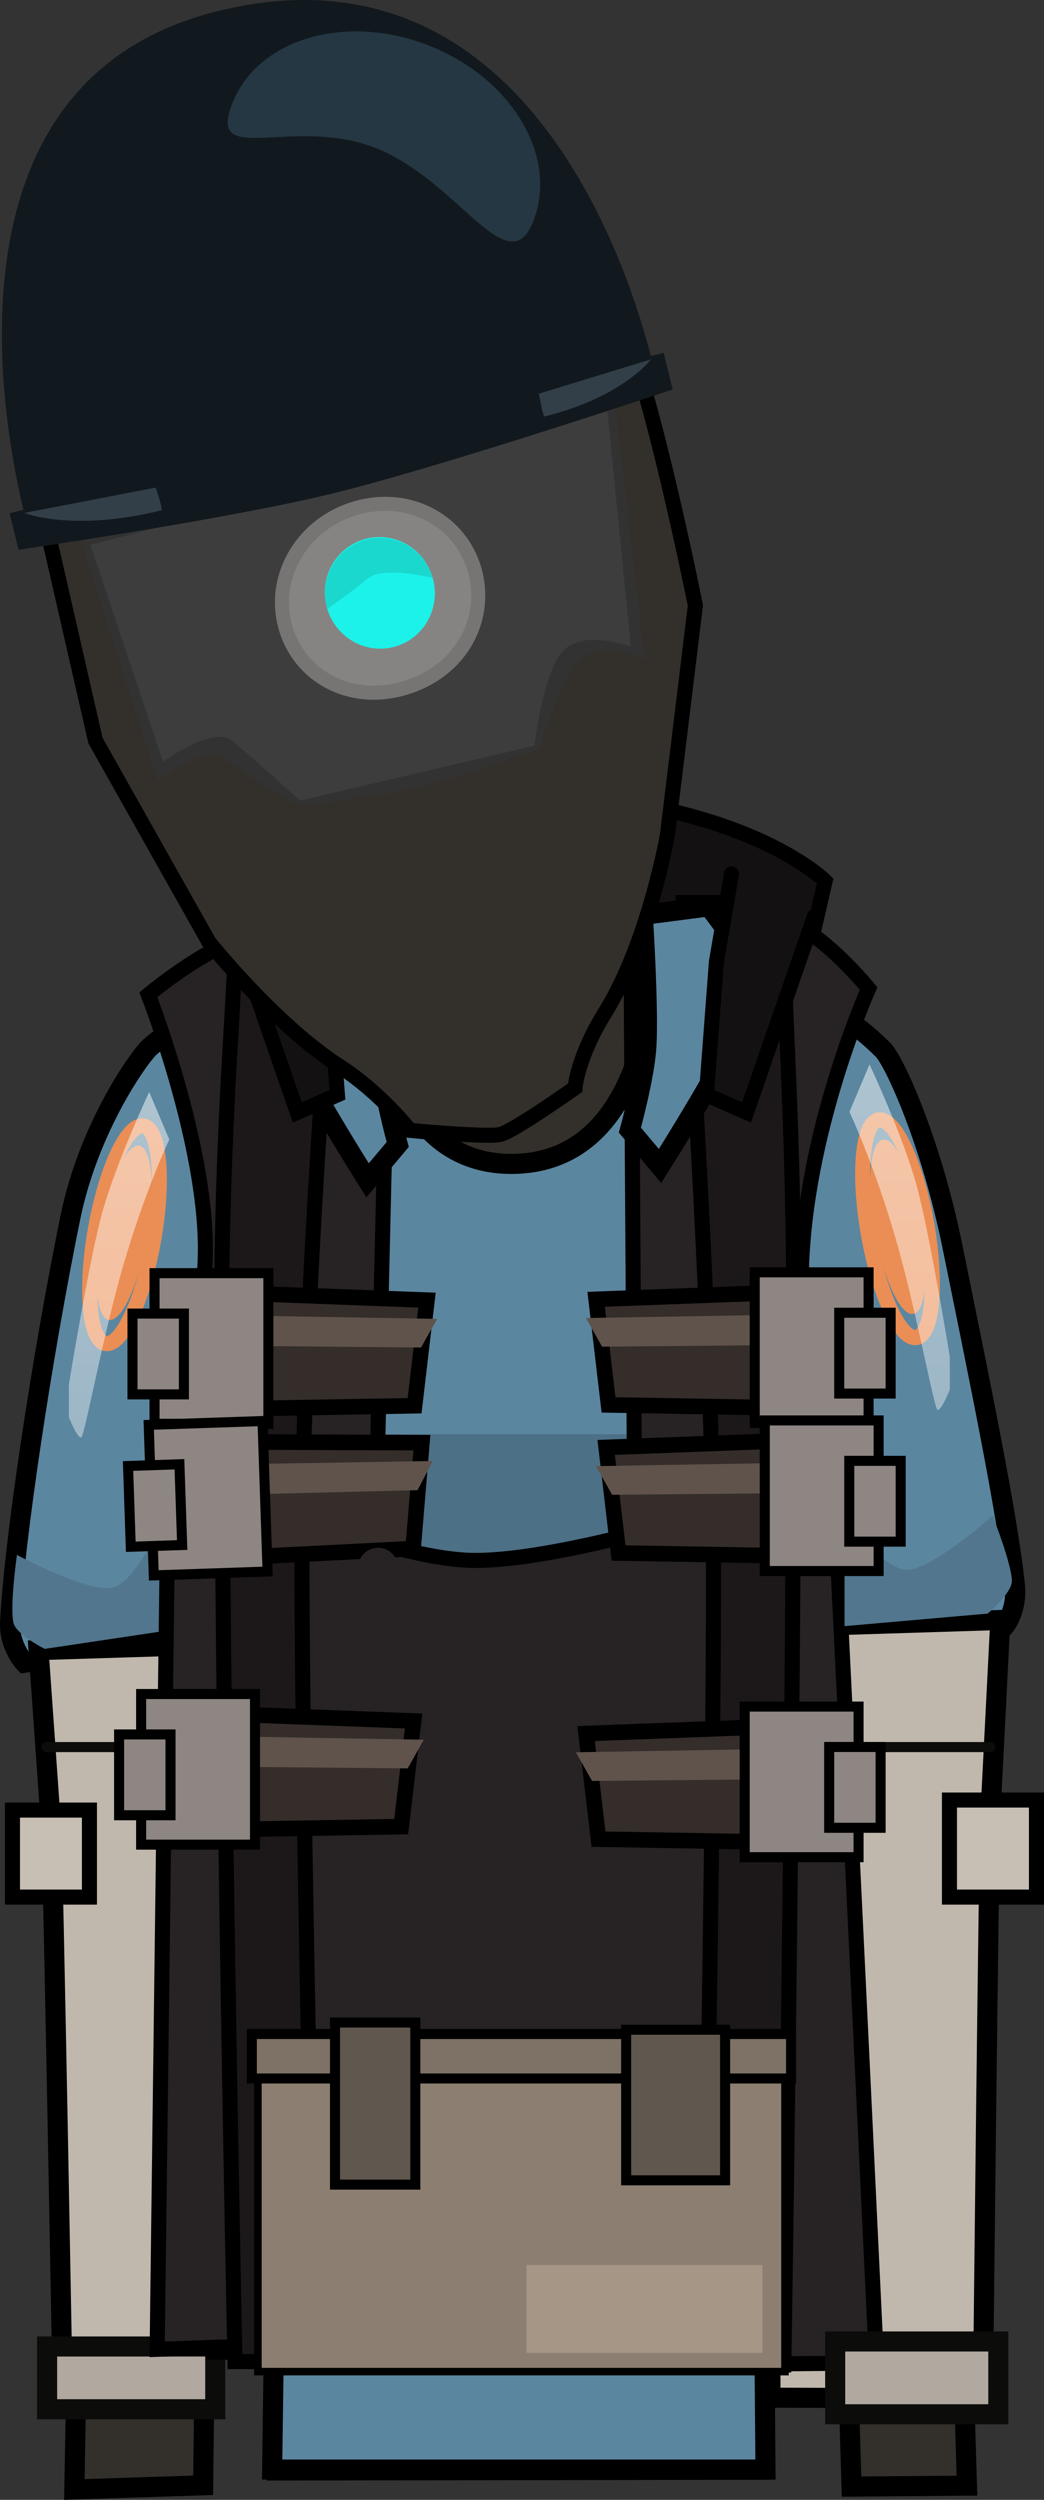 <svg version="1.1" xmlns="http://www.w3.org/2000/svg" xmlns:xlink="http://www.w3.org/1999/xlink" width="103.991" height="248.983" viewBox="0,0,103.991,248.983"><rect x="0" y="0" width="103.991" height="248.983" fill="#333333" stroke="none"/><defs><linearGradient x1="367.219" y1="98.889" x2="367.219" y2="431.622" gradientUnits="userSpaceOnUse" id="color-1"><stop offset="0" stop-color="#ffffff"/><stop offset="1" stop-color="#ffffff" stop-opacity="0"/></linearGradient><linearGradient x1="317.469" y1="101.639" x2="317.469" y2="434.372" gradientUnits="userSpaceOnUse" id="color-2"><stop offset="0" stop-color="#ffffff"/><stop offset="1" stop-color="#ffffff" stop-opacity="0"/></linearGradient></defs><g transform="translate(-291.608,-156.811)"><g data-paper-data="{&quot;isPaintingLayer&quot;:true}" fill-rule="nonzero" stroke-linejoin="miter" stroke-miterlimit="10" stroke-dasharray="" stroke-dashoffset="0" style="mix-blend-mode: normal"><path d="M313.799,254.309l-1.25,-8.25c0,0 9.458,-10.35 29.5,-10.25c23.168,0.116 31.75,8.75 31.75,8.75l-2.25,9.75z" fill="#141112" stroke="#000000" stroke-width="1.5" stroke-linecap="butt"/><path d="M299.013,404.76c0,0 1.698,-89.051 1.54,-112.679c-0.055,-8.153 10.52,-44.095 42.535,-44.254c31.602,-0.158 42.857,37.487 42.849,44.897c-0.077,46.243 1.988,111.653 1.988,111.653l-11.497,0.096l-3.492,-116.51c0,0 0.075,-3.099 -2.816,-3.154c-3.434,-0.065 -2.945,3.116 -2.945,3.116l0.205,114.87l-48.214,0.072l-0.305,-115.233c0,0 0.279,-2.919 -2.886,-2.934c-3.111,-0.015 -2.816,2.909 -2.816,2.909l-1.314,116.733z" fill="#33302b" stroke="#000000" stroke-width="2" stroke-linecap="butt"/><path d="M318.715,402.775l1.167,-84.451l-25.833,4.09c0,0 -1.553,-1.631 -1.434,-4.057c0.391,-7.948 3.16,-26.37 6.003,-40.295c1.85,-9.061 6.963,-16.134 7.943,-16.982c5.974,-5.169 15.483,-8.646 16.81,-9.58c1.983,-1.395 5.172,-2.804 5.172,-2.804c0,0 -1.102,24.109 14.06,24.039c15.435,-0.072 14.332,-24.039 14.332,-24.039c0,0 3.913,1.52 6.166,2.947c1.478,0.936 10.668,3.874 16.469,9.737c1.162,1.175 4.808,9.24 6.891,19.495c2.466,12.139 5.525,26.828 6.236,33.809c0.259,2.544 -1.008,4.064 -1.008,4.064l-24.5,2.665l0.667,81.363z" fill="#5b86a0" stroke="#000000" stroke-width="2" stroke-linecap="butt"/><path d="M326.199,311.91l0.25,-12.25h28.75v12.75c0,0 -9.952,2.5 -14.717,2.5c-4.818,0 -14.283,-3 -14.283,-3z" fill="#4c7086" stroke="none" stroke-width="0" stroke-linecap="butt"/><path d="M342.778,359.49c-0.819,0 -1.483,-0.664 -1.483,-1.483c0,-0.819 0.664,-1.483 1.483,-1.483c0.819,0 1.483,0.664 1.483,1.483c0,0.819 -0.664,1.483 -1.483,1.483z" data-paper-data="{&quot;index&quot;:null}" fill="#000000" stroke="none" stroke-width="1.5" stroke-linecap="butt"/><path d="M297.76,339.56l50.667,-4l40.667,4" fill="none" stroke="#000000" stroke-width="2" stroke-linecap="round"/><path d="M391.249,318.16c0,0 -0.728,14.313 -0.986,19.396c-0.167,3.292 -0.747,58.137 -0.747,58.137l-21.167,-0.077c0,-12.175 0,-24.35 0,-36.525c0,-7 0,-14 0,-21c0,-3.323 0.555,-7.217 -0.396,-10.427c-0.96,-3.245 -3.041,-5.848 -4.829,-8.624z" fill="#c0b8ad" stroke="#000000" stroke-width="2" stroke-linecap="butt"/><path d="M297.849,395.36c0,0 -0.953,-53.714 -1.152,-56.535c-0.32,-4.523 -1.248,-17.665 -1.248,-17.665l17.605,-0.551c-0.079,5.246 -0.19,10.591 -0.948,15.713c-0.344,2.323 -0.099,4.737 -0.668,7.012c-0.052,10.097 -0.339,20.282 -0.339,30.425c0,7.217 0,14.433 0,21.65z" fill="#c0b8ad" stroke="#000000" stroke-width="2" stroke-linecap="butt"/><path d="M296.249,330.819h11" fill="none" stroke="#0c0c0b" stroke-width="1" stroke-linecap="round"/><path d="M296.299,396.769v-6.25h16.75v6.25z" fill="#b1a99f" stroke="#0c0c0b" stroke-width="2" stroke-linecap="butt"/><path d="M296.061,321.038c0,0 -2.869,-1.441 -3.118,-2.611c-0.365,-1.715 0.352,-6.752 0.352,-6.752c0,0 7.036,3.803 9.53,3.247c2.289,-0.51 4.87,-6.453 4.87,-6.453l2.514,10.452z" data-paper-data="{&quot;index&quot;:null}" fill="#51768d" stroke="none" stroke-width="0" stroke-linecap="butt"/><path d="M312.849,391.094v-86.667c0,0 17.306,7.8 26.1,7.8c3.98,0 9.638,-1.093 15.159,-2.461c9.228,-2.286 18.074,-5.339 18.074,-5.339v86.667z" fill="#272223" stroke="#000000" stroke-width="1.5" stroke-linecap="butt"/><path d="M307.263,390.8l0.981,-77.683c0,0 3.761,-24.155 3.822,-31.687c0.087,-10.769 -5.683,-25.543 -5.683,-25.543c0,0 5.394,-4.515 9.518,-5.714c3.989,-1.16 14.501,0.461 14.501,0.461l-3.269,139.481z" fill="#272223" stroke="#000000" stroke-width="1.5" stroke-linecap="butt"/><path d="M315.016,392.027c0,0 -1.333,-61.88 -1.333,-103.915c0,-18.844 1.333,-32.218 1.333,-36.803c0,-2.778 2.667,-4.948 2.667,-4.948h7.333c0,0 -3.333,42.006 -3.333,65.256c0,25.155 1.333,80.41 1.333,80.41z" fill="#1c1819" stroke="#000000" stroke-width="1.5" stroke-linecap="butt"/><path d="M328.224,274.37c0,0 -7.839,-12.347 -9.366,-16.877c-0.829,-2.46 5.794,-9.409 5.794,-9.409l5.286,1.286c0,0 -0.59,9.222 -0.357,13.096c0.185,3.09 1.643,8.333 1.643,8.333z" data-paper-data="{&quot;index&quot;:null}" fill="#5b86a0" stroke="#000000" stroke-width="2" stroke-linecap="butt"/><g stroke-linecap="butt"><path d="M306.174,280.509c-0.912,4.771 -2.643,8.231 -3.867,7.729c-1.224,-0.502 -1.478,-4.777 -0.566,-9.548c0.912,-4.771 2.643,-8.231 3.867,-7.729c1.224,0.502 1.478,4.777 0.566,9.548z" fill="#eb8e55" stroke="none" stroke-width="0"/><path d="M306.801,280.936c-1.138,5.956 -3.311,10.272 -4.852,9.64c-1.542,-0.632 -1.869,-5.974 -0.73,-11.93c1.138,-5.956 3.311,-10.272 4.852,-9.64c1.542,0.632 1.869,5.974 0.73,11.93z" fill="none" stroke="#eb8e55" stroke-width="1.5"/></g><g stroke-linecap="butt"><path d="M308.439,297.233v-11.89l25.701,0.96l-1.235,10.518z" fill="#342d29" stroke="#000000" stroke-width="1.55"/><path d="M309.4,290.802l0.22,-3.073l25.537,0.439l-1.61,2.854z" fill="#60534c" stroke="none" stroke-width="0"/><path d="M307,298.617v-15h11.341v15z" fill="#8e8682" stroke="#000000" stroke-width="1"/><path d="M304.805,295.69v-8.049h5.122v8.049z" fill="#8e8682" stroke="#000000" stroke-width="1"/></g><g stroke-linecap="butt"><path d="M308.318,312.286l-0.401,-11.883l25.719,0.092l-0.879,10.554z" fill="#342d29" stroke="#000000" stroke-width="1.55"/><path d="M309.062,305.826l0.116,-3.079l25.537,-0.423l-1.513,2.906z" fill="#60534c" stroke="none" stroke-width="0"/><path d="M306.927,313.718l-0.506,-14.991l11.335,-0.383l0.506,14.991z" fill="#8e8682" stroke="#000000" stroke-width="1"/><path d="M304.634,310.866l-0.272,-8.044l5.119,-0.173l0.272,8.044z" fill="#8e8682" stroke="#000000" stroke-width="1"/></g><path d="M292.849,345.759v-8.667h7.667v8.667z" fill="#c7bfb4" stroke="#000000" stroke-width="1.5" stroke-linecap="butt"/><path d="M358.277,298.703c-0.571,0 -1.034,-0.463 -1.034,-1.034c0,-0.571 0.463,-1.034 1.034,-1.034c0.571,0 1.034,0.463 1.034,1.034c0,0.571 -0.463,1.034 -1.034,1.034z" fill="#000000" stroke="none" stroke-width="1.5" stroke-linecap="butt"/><path d="M355.382,392.384l-0.936,-143.099c0,0 10.845,-2.282 14.834,-1.095c4.124,1.228 8.851,7.077 8.851,7.077c0,0 -6.462,14.392 -6.703,28.453c-0.241,14.06 3.348,23.03 3.693,29.929c1.341,26.866 3.796,78.503 3.796,78.503z" data-paper-data="{&quot;index&quot;:null}" fill="#272223" stroke="#000000" stroke-width="1.5" stroke-linecap="butt"/><path d="M361.682,392.36c0,0 1,-53.4 1,-78.555c0,-23.251 -3,-67.112 -3,-67.112h7.333c0,0 2.667,2.17 2.667,4.948c0,4.459 1,18.057 1,36.185c0,42.093 -1,104.534 -1,104.534z" data-paper-data="{&quot;index&quot;:null}" fill="#1c1819" stroke="#000000" stroke-width="1.5" stroke-linecap="butt"/><path d="M354.351,269.37c0,0 1.457,-5.243 1.643,-8.333c0.232,-3.874 -0.357,-13.096 -0.357,-13.096l6.571,-0.857c0,0 5.338,6.52 4.509,8.98c-1.527,4.53 -9.366,16.877 -9.366,16.877z" fill="#5b86a0" stroke="#000000" stroke-width="2" stroke-linecap="butt"/><g data-paper-data="{&quot;index&quot;:null}" stroke-linecap="butt"><path d="M379.411,270.361c1.224,-0.502 2.956,2.958 3.867,7.729c0.912,4.771 0.658,9.045 -0.566,9.548c-1.224,0.502 -2.956,-2.958 -3.867,-7.729c-0.912,-4.771 -0.658,-9.045 0.566,-9.548z" fill="#eb8e55" stroke="none" stroke-width="0"/><path d="M378.948,268.406c1.542,-0.632 3.714,3.684 4.852,9.64c1.138,5.956 0.811,11.298 -0.73,11.93c-1.542,0.632 -3.714,-3.684 -4.852,-9.64c-1.138,-5.956 -0.811,-11.298 0.73,-11.93z" fill="none" stroke="#eb8e55" stroke-width="1.5"/></g><path d="M390.249,330.819h-15" fill="none" stroke="#0c0c0b" stroke-width="1" stroke-linecap="round"/><path d="M374.799,397.269v-7.25h16.25v7.25z" fill="#b1a99f" stroke="#0c0c0b" stroke-width="2" stroke-linecap="butt"/><path d="M329.266,312.969l-1.083,76.583" fill="none" stroke="#272223" stroke-width="4" stroke-linecap="round"/><path d="M355.016,310.969l0.5,78.917" fill="none" stroke="#272223" stroke-width="4" stroke-linecap="round"/><path d="M362.516,388.886l-39.333,0.667" fill="none" stroke="#0e0c0c" stroke-width="4" stroke-linecap="round"/><path d="M375.732,318.773v-10.75c0,0 3.9,5.175 6.244,5.136c2.554,-0.043 8.506,-5.386 8.506,-5.386c0,0 1.874,4.73 1.921,6.482c0.031,1.196 -2.421,3.268 -2.421,3.268z" fill="#51768d" stroke="none" stroke-width="0" stroke-linecap="butt"/><g data-paper-data="{&quot;index&quot;:null}" stroke-linecap="butt"><path d="M352.222,296.738l-1.235,-10.518l25.701,-0.96v11.89z" fill="#342d29" stroke="#000000" stroke-width="1.55"/><path d="M351.581,290.939l-1.61,-2.854l25.537,-0.439l0.22,3.073z" fill="#60534c" stroke="none" stroke-width="0"/><path d="M366.786,298.534v-15h11.341v15z" fill="#8e8682" stroke="#000000" stroke-width="1"/><path d="M375.201,295.607v-8.049h5.122v8.049z" fill="#8e8682" stroke="#000000" stroke-width="1"/></g><g data-paper-data="{&quot;index&quot;:null}" stroke-linecap="butt"><path d="M353.222,311.488l-1.235,-10.518l25.701,-0.96v11.89z" fill="#342d29" stroke="#000000" stroke-width="1.55"/><path d="M352.581,305.689l-1.61,-2.854l25.537,-0.439l0.22,3.073z" fill="#60534c" stroke="none" stroke-width="0"/><path d="M367.786,313.284v-15h11.341v15z" fill="#8e8682" stroke="#000000" stroke-width="1"/><path d="M376.201,310.357v-8.049h5.122v8.049z" fill="#8e8682" stroke="#000000" stroke-width="1"/></g><g data-paper-data="{&quot;index&quot;:null}" stroke-linecap="butt"><path d="M351.222,339.988l-1.235,-10.518l25.701,-0.96v11.89z" fill="#342d29" stroke="#000000" stroke-width="1.55"/><path d="M350.581,334.189l-1.61,-2.854l25.537,-0.439l0.22,3.073z" fill="#60534c" stroke="none" stroke-width="0"/><path d="M365.786,341.784v-15h11.341v15z" fill="#8e8682" stroke="#000000" stroke-width="1"/><path d="M374.201,338.857v-8.049h5.122v8.049z" fill="#8e8682" stroke="#000000" stroke-width="1"/></g><path d="M386.182,345.759v-9.667h8.667v9.667z" fill="#c7bfb4" stroke="#000000" stroke-width="1.5" stroke-linecap="butt"/><g stroke-linecap="butt"><path d="M307.105,339.15v-11.89l25.701,0.96l-1.235,10.518z" fill="#342d29" stroke="#000000" stroke-width="1.55"/><path d="M308.067,332.719l0.22,-3.073l25.537,0.439l-1.61,2.854z" fill="#60534c" stroke="none" stroke-width="0"/><path d="M305.667,340.534v-15h11.341v15z" fill="#8e8682" stroke="#000000" stroke-width="1"/><path d="M303.471,337.607v-8.049h5.122v8.049z" fill="#8e8682" stroke="#000000" stroke-width="1"/></g><path d="M376.219,267.555l2,-4.733c0,0 3.327,7.094 4.69,12.06c1.3,4.735 3.31,17.074 3.31,17.074v3.267c0,0 -1.05,2.6 -1.31,1.881c-0.549,-1.519 -2.19,-10.412 -4.118,-17.045c-2.148,-7.389 -4.572,-12.503 -4.572,-12.503z" fill="url(#color-1)" stroke="none" stroke-width="0" stroke-linecap="butt"/><path d="M303.897,282.808c-1.928,6.632 -3.569,15.526 -4.118,17.045c-0.26,0.719 -1.31,-1.881 -1.31,-1.881v-3.267c0,0 2.01,-12.339 3.31,-17.074c1.364,-4.965 4.69,-12.06 4.69,-12.06l2,4.733c0,0 -2.424,5.114 -4.572,12.503z" data-paper-data="{&quot;index&quot;:null}" fill="url(#color-2)" stroke="none" stroke-width="0" stroke-linecap="butt"/><path d="M372.719,248.105l-6.75,19.5l-4,-1.75l1,-13.25l1.5,-8.75" fill="#141112" stroke="#000000" stroke-width="1.5" stroke-linecap="round"/><path d="M320.469,242.355l3.75,10.25l1,13.25l-4,1.75l-6.75,-19.5" data-paper-data="{&quot;index&quot;:null}" fill="#141112" stroke="#000000" stroke-width="1.5" stroke-linecap="round"/><path d="M317.299,393.021v-30.25h52.5v30.25z" fill="#8c7f71" stroke="#000000" stroke-width="0.75" stroke-linecap="butt"/><path d="M316.692,363.825v-4.429h53.714v4.429z" fill="#7e7266" stroke="#000000" stroke-width="1" stroke-linecap="butt"/><path d="M324.977,374.396v-16.143h8v16.143z" fill="#60574e" stroke="#000000" stroke-width="1" stroke-linecap="butt"/><path d="M353.977,373.968v-15h9.857v15z" fill="#60574e" stroke="#000000" stroke-width="1" stroke-linecap="butt"/><path d="M344.049,391.153v-8.75h23.5v8.75z" fill="#a59686" stroke="none" stroke-width="0" stroke-linecap="butt"/><g stroke-linecap="butt"><path d="M296.29,209.461c0,0 2.44,-6.475 11.903,-11.989c7.27,-4.236 19.807,-10.138 25.719,-14.739c7.48,-5.474 15.283,2.806 17.921,3.664c3.113,1.012 9.041,30.722 9.041,30.722l-2.79,22.882c0,0 -1.874,10.678 -6.198,17.643c-2.776,4.472 -2.997,7.508 -2.997,7.508c0,0 -6.053,4.282 -7.424,4.644c-1.248,0.329 -9.02,-0.398 -9.02,-0.398c0,0 -2.942,-3.763 -6.986,-6.369c-6.51,-4.196 -13.04,-12.392 -13.04,-12.392l-11.299,-20.063z" fill="#33302b" stroke="#000000" stroke-width="1.5"/><path d="M307.348,234.598l-7.641,-23.875c0,0 17.222,-5.958 26.086,-8.279c8.851,-2.317 27.058,-5.633 27.058,-5.633l2.957,25.704c0,0 -4.895,-2.353 -6.95,0.495c-1.823,2.528 -3.495,8.353 -3.495,8.353c0,0 -7.908,2.878 -11.946,3.823c-3.992,0.934 -12.144,1.815 -12.144,1.815c0,0 -5.432,-3.139 -7.302,-4.677c-1.858,-1.528 -6.623,2.273 -6.623,2.273z" fill="#333233" stroke="none" stroke-width="0"/><path d="M311.318,224.097c-0.618,-2.689 1.061,-5.369 3.75,-5.987c2.689,-0.618 5.369,1.061 5.987,3.75c0.618,2.689 -1.061,5.369 -3.75,5.987c-2.689,0.618 -5.369,-1.061 -5.987,-3.75z" fill="#000000" stroke="none" stroke-width="1.5"/><path d="M307.841,232.661l-7.22,-21.572l51.472,-13.474l2.353,23.624c0,0 -5.071,-1.999 -7.061,0.76c-1.766,2.448 -2.544,9.081 -2.544,9.081l-23.332,5.461c0,0 -5.02,-4.496 -6.831,-5.985c-1.8,-1.48 -6.837,2.105 -6.837,2.105z" fill="#3e3d3e" stroke="none" stroke-width="0"/><path d="M319.871,218.585c-0.998,-4.953 2.289,-9.981 7.623,-11.288c5.334,-1.307 10.278,1.698 11.481,6.606c1.203,4.908 -1.668,10.055 -7.482,11.555c-5.531,1.427 -10.58,-1.7 -11.622,-6.873z" fill="#868482" stroke="#777573" stroke-width="1.4"/><g data-paper-data="{&quot;index&quot;:null}" stroke="none" stroke-width="0"><path d="M330.769,221.263c-2.936,0.719 -5.908,-1.116 -6.64,-4.1c-0.731,-2.984 1.056,-5.986 3.991,-6.705c2.936,-0.719 5.908,1.116 6.64,4.1c0.731,2.984 -1.056,5.986 -3.991,6.705z" fill="#1cf2e9"/><path d="M334.706,214.364c-1.877,-0.388 -3.975,-0.761 -5.657,-0.344c-0.672,0.167 -1.544,1.025 -2.082,1.433c-0.921,0.698 -1.848,1.344 -2.759,2.01c-0.02,-0.07 -0.039,-0.14 -0.056,-0.211c-0.731,-2.984 1.056,-5.986 3.991,-6.705c2.842,-0.697 5.719,1.002 6.563,3.818z" fill="#1ad8ce"/></g><path d="M294.739,210.599c0,0 -13.814,-44.532 18.372,-52.636c35.6,-8.964 44.024,37.344 44.024,37.344z" fill="#11191e" stroke="none" stroke-width="0"/><path d="M293.457,211.568l-0.893,-3.642l65.155,-15.968l0.893,3.642c0,0 -22.72,7.627 -33.904,10.368c-10.49,2.571 -31.252,5.6 -31.252,5.6z" fill="#11191e" stroke="none" stroke-width="0"/><path d="M345.846,198.288c-0.152,0.037 -0.555,-2.266 -0.555,-2.266l11.16,-3.421c0,0 -2.813,3.778 -10.605,5.688z" data-paper-data="{&quot;index&quot;:null}" fill="#323f48" stroke="none" stroke-width="0"/><path d="M344.738,178.823c-2.508,6.432 -7.461,-4.052 -15.745,-7.283c-8.284,-3.23 -16.762,2.016 -14.254,-4.416c2.508,-6.432 11.257,-9.027 19.541,-5.797c8.284,3.23 12.967,11.063 10.459,17.495z" fill="#253742" stroke="none" stroke-width="0"/><path d="M294.019,207.9l13.109,-2.526c0,0 0.729,2.224 0.555,2.266c-8.915,2.185 -13.664,0.26 -13.664,0.26z" fill="#323f48" stroke="none" stroke-width="0"/></g></g></g></svg>